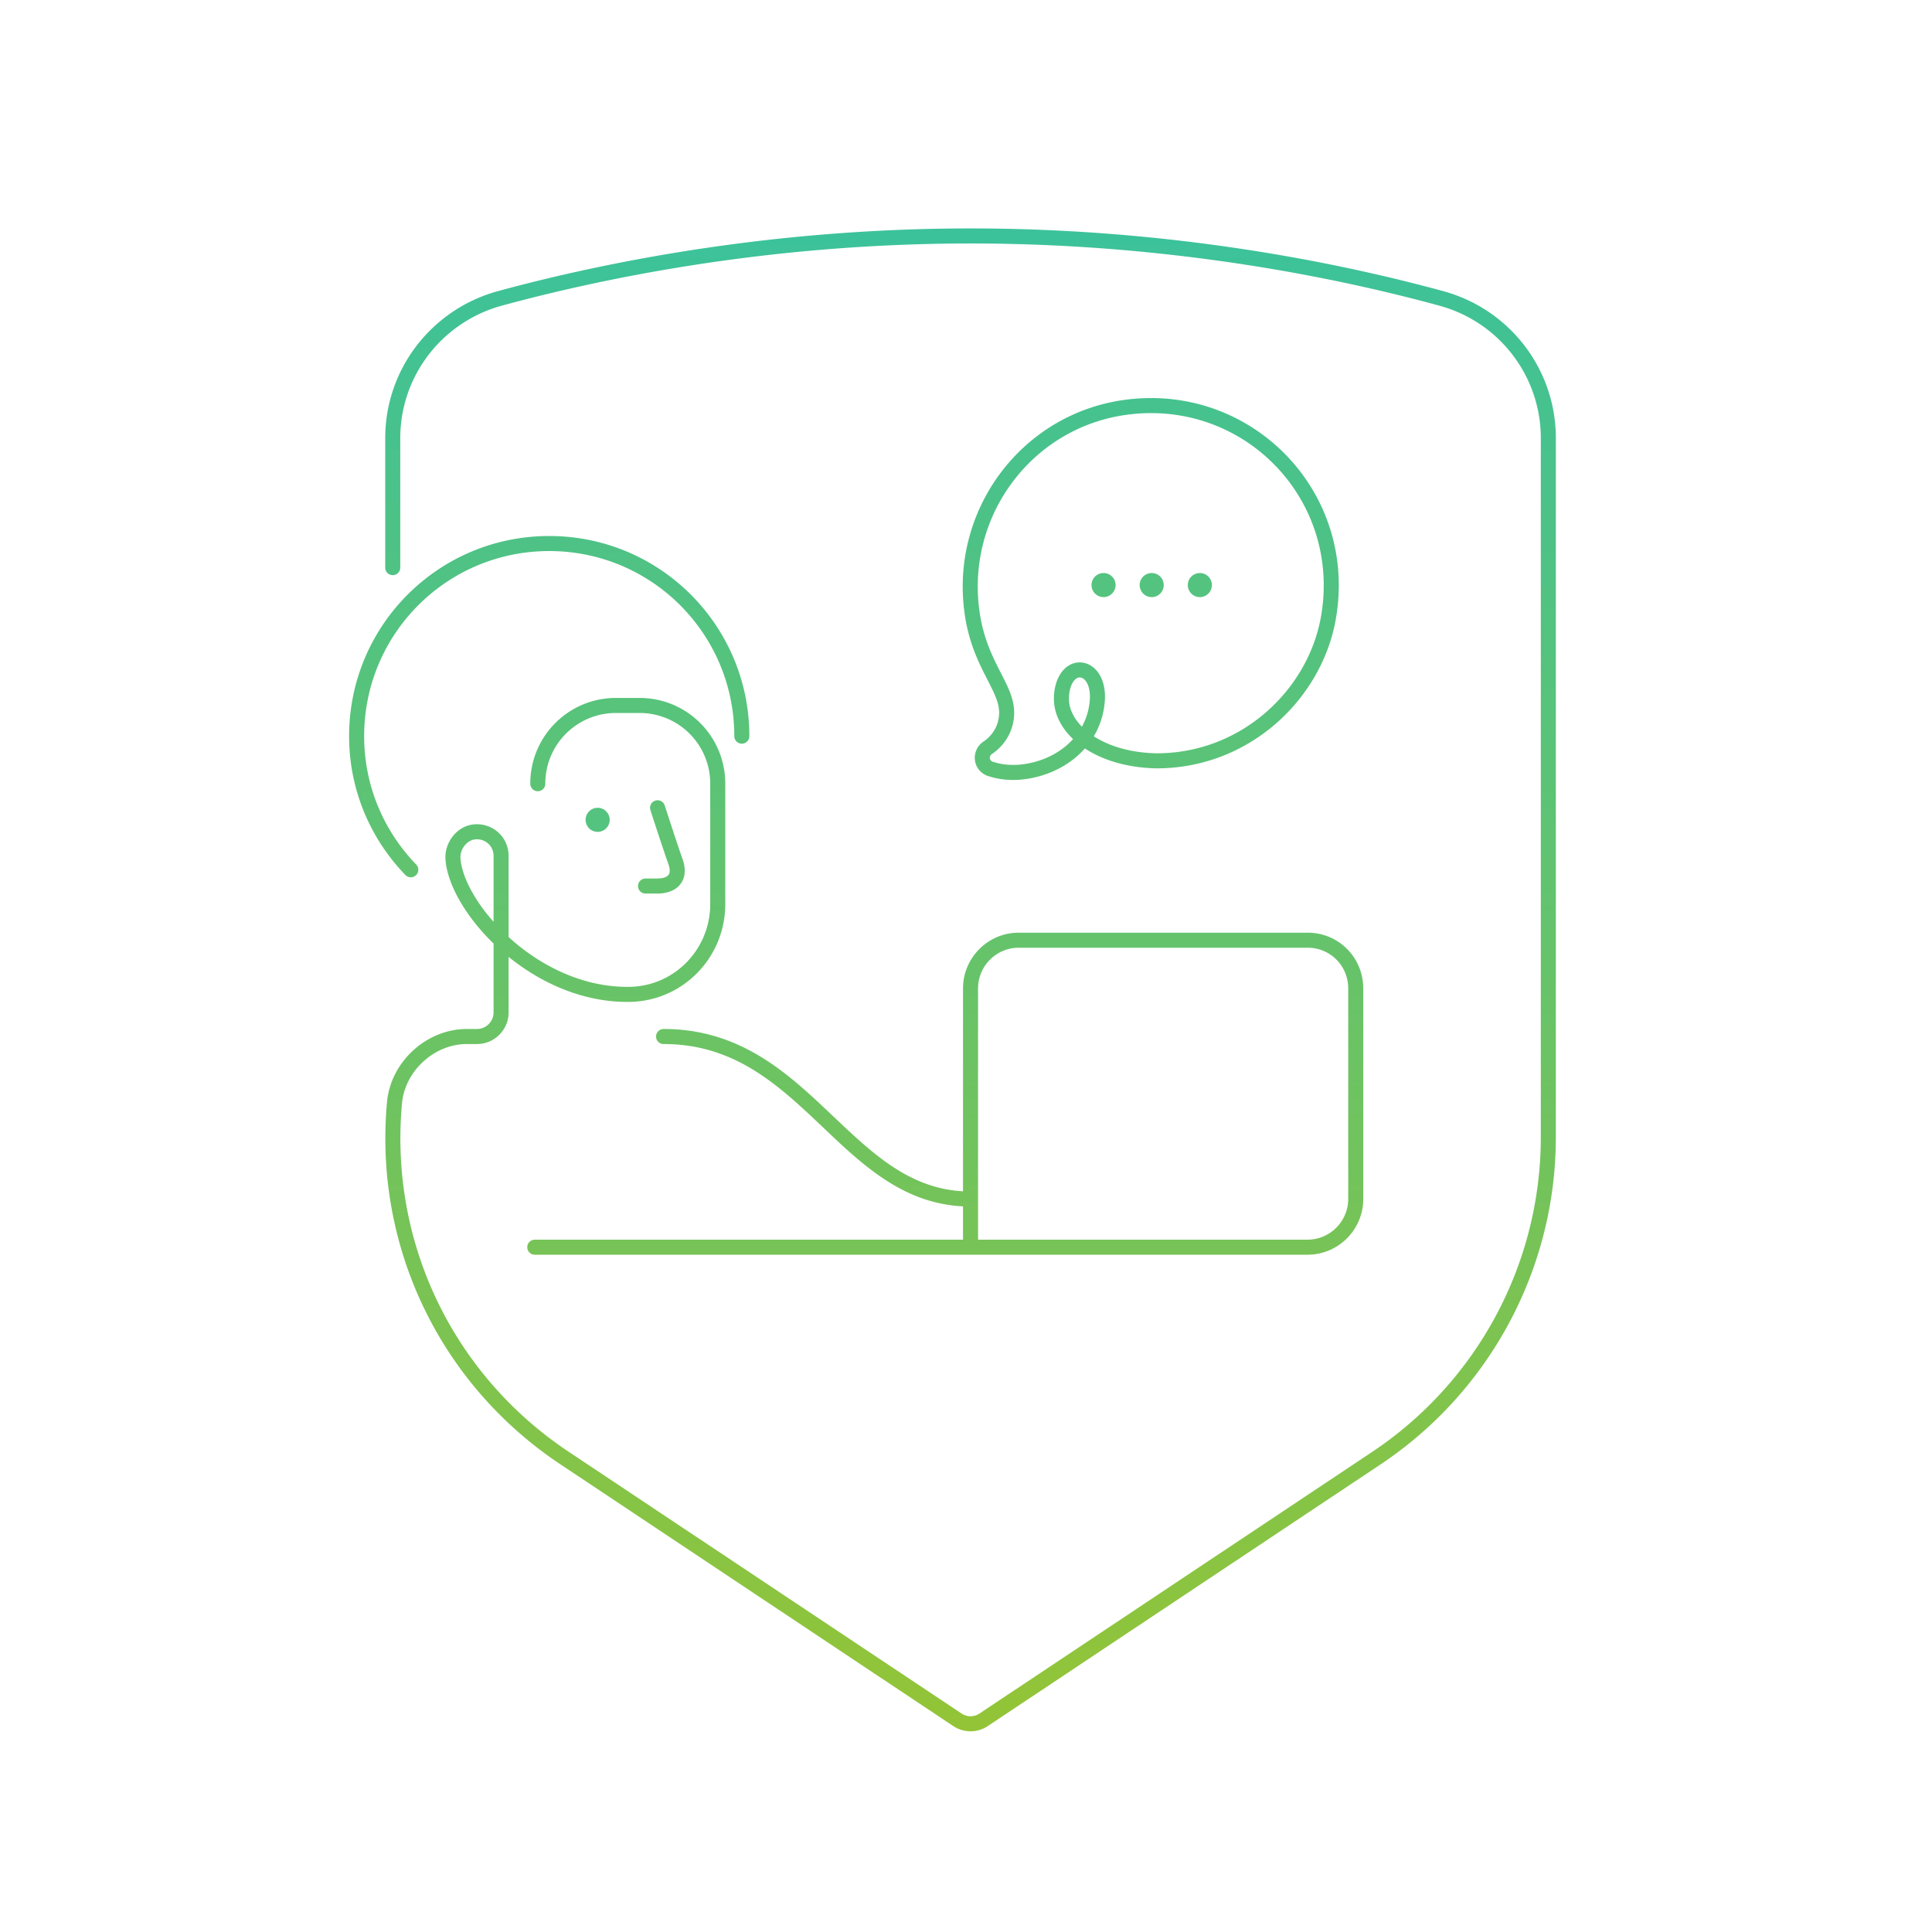 <svg width="321" height="320" viewBox="0 0 321 320" fill="none" xmlns="http://www.w3.org/2000/svg"><path d="m179.255 111.3-.07-1.248h-.008l.078 1.248Zm3 5.7-1.239-.167-.002.014 1.241.153Zm-13 11.3.065 1.248.03-.002-.095-1.246Zm-4.8-.6-.465 1.161.069.025.396-1.186Zm-.3-3.5.676 1.051.029-.019-.705-1.032Zm-2.5-21.5-1.232.212v.003l1.232-.215Zm26.9-35.2.106 1.246h.002l-.108-1.246Zm32.2 34.9-1.233-.207-.001.003 1.234.204Zm-28.6 24-.026 1.25h.026v-1.25Zm65.1-53.6h1.25-1.25Zm-17.7-23.2.332-1.205h-.002l-.33 1.205Zm-156.6 0-.329-1.206-.007.002.336 1.204Zm-18.95 44.7a1.25 1.25 0 1 0 2.5 0h-2.5Zm97.249 112.9h-1.25c0 .69.56 1.25 1.25 1.25v-1.25Zm0-6.75a1.25 1.25 0 1 0 0-2.5v2.5Zm-51-29.5a1.25 1.25 0 0 0 0 2.5v-2.5Zm.19-37.135a1.25 1.25 0 0 0-2.379.77l2.379-.77Zm1.81 9.385 1.186-.395a.3.3 0 0 0-.011-.032l-1.175.427Zm-5 2.75a1.25 1.25 0 0 0 0 2.5v-2.5Zm-39.899-.582a1.25 1.25 0 1 0 1.799-1.736l-1.799 1.736Zm54.649-23.068a1.25 1.25 0 0 0 2.5 0h-2.5Zm-33.15 83.65a1.25 1.25 0 0 0 0 2.5v-2.5Zm112.4 2.5a1.25 1.25 0 1 0 0-2.5v2.5ZM88.104 130.2a1.25 1.25 0 0 0 2.5 0h-2.5Zm16.45 35-.015-1.25.015 1.25Zm-29.3-22.6-1.248.059v.017l1.248-.076Zm3.6-4.4-.103-1.246-.015.002.118 1.244Zm-13.3 44.9-1.243-.124-.001.008 1.244.116Zm28.2 59.1-.693 1.04.693-1.04Zm65.3 43.5.712-1.028-.019-.012-.693 1.04Zm4.4 0-.693-1.04-.018.012.711 1.028Zm65.3-43.5.693 1.04.002-.001-.695-1.039Zm28.5-53.3h-1.25 1.25Zm-79.649-72.8c0-1.218.284-2.151.659-2.749.375-.598.777-.785 1.069-.803l-.156-2.496c-1.309.082-2.356.895-3.032 1.972-.675 1.077-1.04 2.494-1.04 4.076h2.5Zm1.719-3.552c.345-.019.822.157 1.222.822.405.672.692 1.817.47 3.463l2.477.334c.278-2.054-.035-3.809-.805-5.087-.775-1.285-2.047-2.109-3.503-2.028l.139 2.496Zm1.69 4.299c-.71 5.772-5.798 9.741-11.855 10.207l.191 2.492c6.943-.534 13.256-5.165 14.145-12.393l-2.481-.306Zm-11.825 10.205c-1.755.092-2.997-.091-4.339-.538l-.791 2.372c1.659.553 3.216.77 5.261.662l-.131-2.496Zm-4.27-.513c-.541-.216-.648-.928-.088-1.288l-1.352-2.102c-2.24 1.44-1.948 4.728.511 5.712l.929-2.322Zm-.059-1.307c2.22-1.519 3.645-3.995 3.645-6.832h-2.5c0 1.963-.976 3.687-2.556 4.768l1.411 2.064Zm3.645-6.832c0-2.469-1.241-4.7-2.412-6.993-1.211-2.373-2.54-5.113-3.207-8.922l-2.463.43c.734 4.191 2.204 7.201 3.443 9.628 1.28 2.507 2.139 4.126 2.139 5.857h2.5Zm-5.619-15.912c-2.878-16.695 8.922-32.306 25.775-33.742l-.213-2.492c-18.346 1.564-31.147 18.553-28.025 36.658l2.463-.424Zm25.777-33.743c18.695-1.63 34.022 14.564 30.859 33.448l2.465.414c3.437-20.516-13.236-38.122-33.541-36.352l.217 2.49Zm30.858 33.451c-2.006 12.137-13.018 22.954-27.366 22.954v2.5c15.651 0 27.64-11.783 29.833-25.046l-2.467-.408ZM192.18 125.15c-4.696-.096-8.392-1.364-10.879-3.121-2.5-1.766-3.696-3.95-3.696-5.929h-2.5c0 3.021 1.804 5.887 4.753 7.971 2.964 2.093 7.167 3.475 12.271 3.579l.051-2.5Zm66.325-52.35c0-11.362-7.576-21.355-18.618-24.405l-.665 2.41c9.958 2.75 16.783 11.758 16.783 21.995h2.5Zm-18.62-24.406c-16.877-4.62-44.891-10.444-78.63-10.444v2.5c33.46 0 61.246 5.777 77.969 10.356l.661-2.412Zm-78.63-10.444c-33.74 0-61.654 5.824-78.629 10.444l.657 2.412c16.825-4.58 44.512-10.356 77.972-10.356v-2.5ZM82.619 48.396C71.689 51.444 64.005 61.329 64.005 72.8h2.5c0-10.329 6.916-19.244 16.785-21.996l-.671-2.408ZM64.005 72.8v21.5h2.5V72.8h-2.5Zm153.249 82.15h-48v2.5h48v-2.5Zm-48 0c-5.09 0-9.25 4.16-9.25 9.25h2.5c0-3.71 3.041-6.75 6.75-6.75v-2.5Zm-9.25 9.25v43h2.5v-43h-2.5Zm1.25 44.25h56v-2.5h-56v2.5Zm56 0c5.091 0 9.25-4.16 9.25-9.25h-2.5c0 3.71-3.04 6.75-6.75 6.75v2.5Zm9.25-9.25v-35h-2.5v35h2.5Zm0-35c0-5.08-4.049-9.25-9.25-9.25v2.5c3.8 0 6.75 3.03 6.75 6.75h2.5Zm-65.25 33.75c-9.915 0-16.303-6.325-23.515-13.157-7.114-6.74-14.94-13.843-27.485-13.843v2.5c11.456 0 18.63 6.397 25.766 13.157 7.038 6.668 14.15 13.843 25.234 13.843v-2.5Zm-52-63.75-1.189.385.001.001.001.004.004.015.019.057.071.22.261.802c.219.673.52 1.593.845 2.582.648 1.969 1.405 4.239 1.813 5.361l2.349-.854c-.392-1.078-1.136-3.308-1.787-5.289-.325-.986-.624-1.903-.843-2.574a476.733 476.733 0 0 0-.331-1.018l-.018-.057-.005-.015-.001-.004v-.001l-1.19.385Zm1.815 9.395c.404 1.212.111 1.661-.073 1.846-.287.287-.889.509-1.742.509v2.5c1.148 0 2.546-.278 3.509-1.241 1.065-1.065 1.273-2.616.677-4.404l-2.371.79Zm-1.815 2.355h-2v2.5h2v-2.5Zm-40.1-2.318c-5.385-5.578-8.65-13.07-8.65-21.332h-2.5c0 8.938 3.536 17.046 9.351 23.068l1.799-1.736Zm-8.65-21.332c0-17.01 13.74-30.75 30.75-30.75v-2.5c-18.39 0-33.25 14.86-33.25 33.25h2.5Zm30.75-30.75c17.01 0 30.75 13.74 30.75 30.75h2.5c0-18.39-14.859-33.25-33.25-33.25v2.5Zm-2.4 116.9h112.4v-2.5h-112.4v2.5Zm1.75-78.25c0-6.51 5.24-11.75 11.75-11.75v-2.5c-7.89 0-14.25 6.36-14.25 14.25h2.5Zm11.75-11.75h3.9v-2.5h-3.9v2.5Zm3.9 0c6.51 0 11.75 5.24 11.75 11.75h2.5c0-7.89-6.359-14.25-14.25-14.25v2.5Zm11.75 11.75v20h2.5v-20h-2.5Zm0 20c0 7.529-5.962 13.659-13.465 13.75l.031 2.5c8.897-.109 15.934-7.379 15.934-16.25h-2.5Zm-13.465 13.75c-7.51.095-14.423-3.332-19.547-7.839-2.556-2.248-4.638-4.74-6.103-7.143-1.476-2.421-2.279-4.671-2.387-6.444l-2.495.152c.142 2.327 1.152 4.977 2.747 7.594 1.607 2.634 3.856 5.317 6.587 7.719 5.451 4.793 12.94 8.566 21.229 8.461l-.031-2.5Zm-28.036-21.409c-.073-1.526 1.123-2.968 2.47-3.097l-.237-2.488c-2.853.271-4.858 3.029-4.73 5.703l2.497-.118Zm2.455-3.095c1.69-.141 3.046 1.104 3.046 2.754h2.5c0-3.15-2.643-5.505-5.753-5.246l.207 2.492Zm3.046 2.754v26h2.5v-26h-2.5Zm0 26c0 1.51-1.24 2.75-2.75 2.75v2.5c2.89 0 5.25-2.36 5.25-5.25h-2.5Zm-2.75 2.75h-1.7v2.5h1.7v-2.5Zm-1.7 0c-6.646 0-12.58 5.39-13.243 12.026l2.487.248c.537-5.364 5.402-9.774 10.756-9.774v-2.5ZM64.31 182.984c-2.243 24.162 8.873 47.004 28.751 60.256l1.387-2.08c-19.122-12.748-29.806-34.706-27.649-57.944l-2.49-.232ZM93.06 243.24l65.3 43.5 1.386-2.08-65.3-43.5-1.386 2.08Zm65.282 43.488c1.728 1.196 4.095 1.196 5.823 0l-1.423-2.056a2.672 2.672 0 0 1-2.977 0l-1.423 2.056Zm5.804.012 65.3-43.5-1.386-2.08-65.3 43.5 1.386 2.08Zm65.302-43.501c18.147-12.131 29.055-32.521 29.055-54.339h-2.5c0 20.982-10.491 40.592-27.944 52.261l1.389 2.078Zm29.055-54.339.001-116.1h-2.5l-.001 116.1h2.5Z" fill="url(#a)"/><path d="M199.354 99.2a2 2 0 1 0 0-4 2 2 0 0 0 0 4ZM191.354 99.2a2 2 0 1 0 0-4 2 2 0 0 0 0 4ZM183.354 99.2a2 2 0 1 0 0-4 2 2 0 0 0 0 4ZM99.254 138.2a2 2 0 1 0 0-3.999 2 2 0 0 0 0 3.999Z" fill="#54C37F"/><defs><linearGradient id="a" x1="158.254" y1="39.2" x2="158.254" y2="286.375" gradientUnits="userSpaceOnUse"><stop stop-color="#3CC29A"/><stop offset="1" stop-color="#93C437"/></linearGradient></defs></svg>